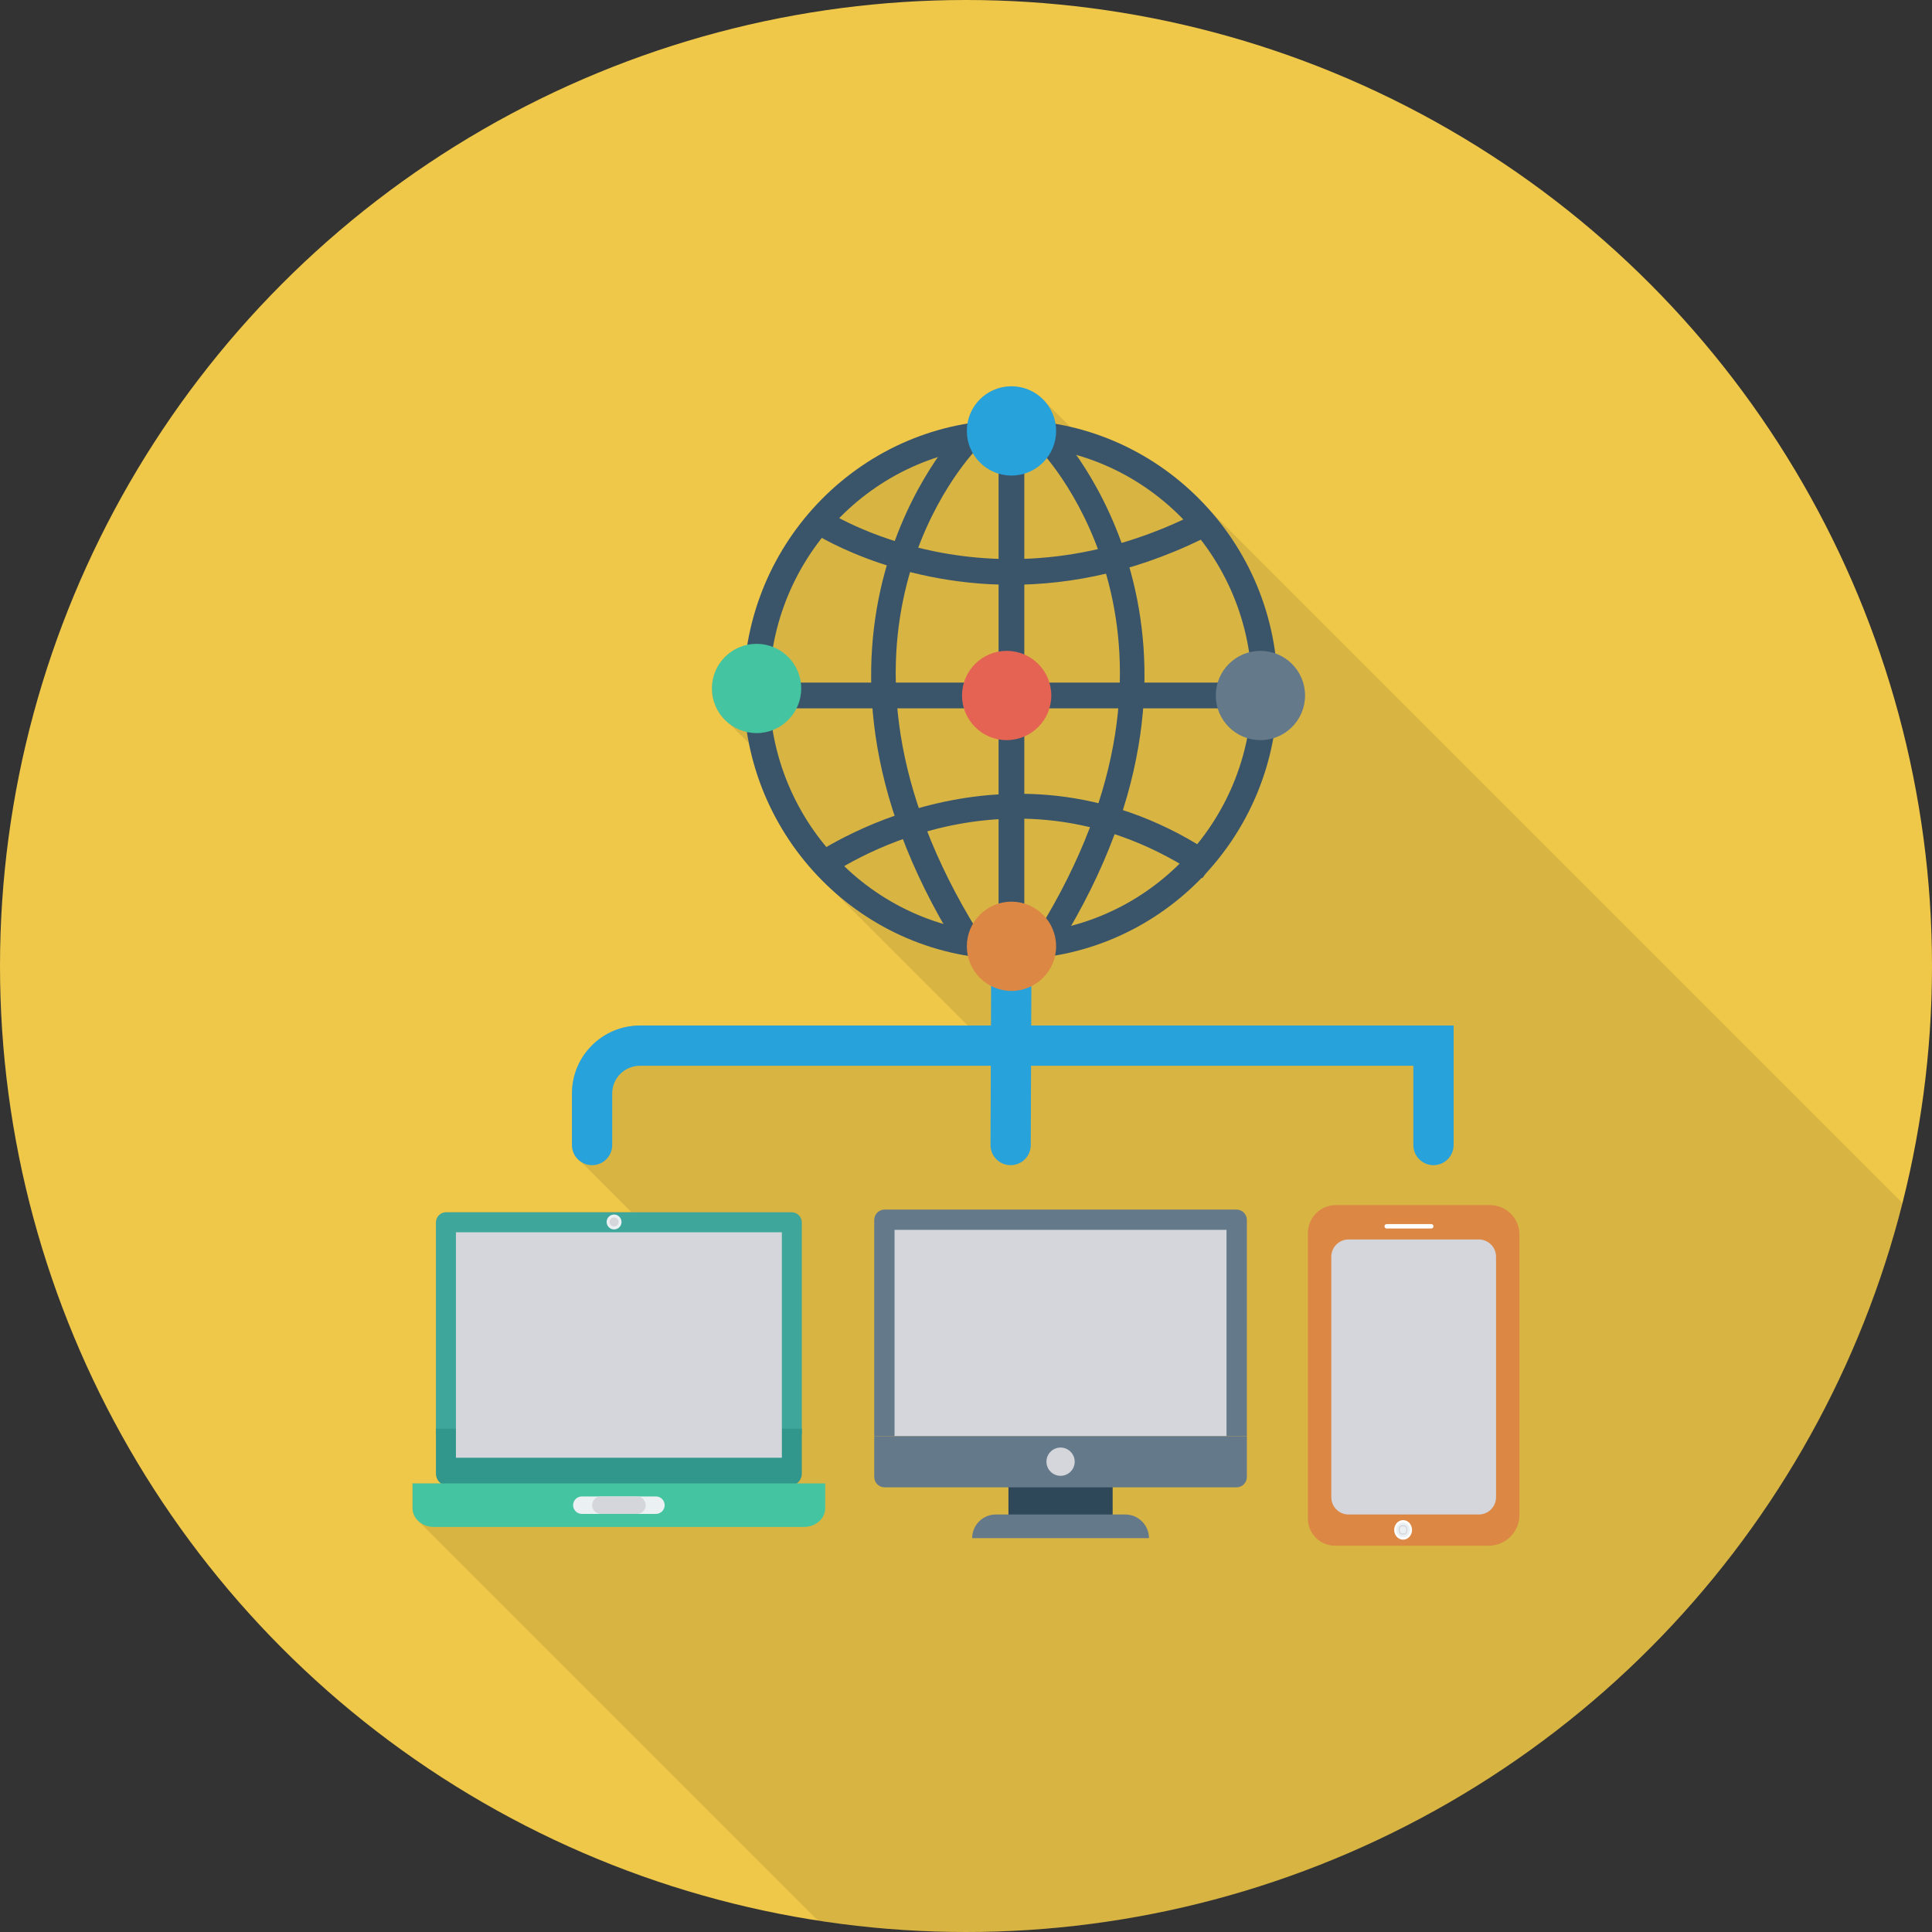 <?xml version="1.0"?>
<svg xmlns="http://www.w3.org/2000/svg" xmlns:xlink="http://www.w3.org/1999/xlink" version="1.1" id="Capa_1" x="0px" y="0px" viewBox="0 0 409.6 409.6" style="enable-background:new 0 0 409.6 409.6;" xml:space="preserve" width="512px" height="512px" class=""><rect x="0" y="0" width="409.6" height="409.6" fill="#333333" stroke="none"/><g><circle style="fill:#EFC84A;" cx="204.8" cy="204.8" r="204.8" data-original="#EFC84A"/><path style="opacity:0.1;enable-background:new    ;" d="M403.36,255.084L255.563,107.287c-1.006-1.088-2.053-2.134-3.14-3.14  l-0.185-0.185l-0.001,0.005c-7.023-6.439-15.653-11.108-25.22-13.355l-6.152-6.151l-0.011,0.008c-1.68-1.59-3.928-2.585-6.432-2.585  c-4.735,0-8.576,3.456-9.301,7.978c-23.808,3.926-42.624,22.87-46.634,46.848c-4.309,0.897-7.552,4.694-7.552,9.259  c0,3.115,1.509,5.846,3.811,7.568l4.146,4.146c2.204,10.823,7.417,20.529,14.749,28.181l-0.017,0.009l0.303,0.302  c0.248,0.256,0.503,0.505,0.756,0.756l35.031,35.031l-33.076-4.527H135.66c-7.936,0-14.421,6.442-14.421,14.378v10.966  c0,0.786,0.274,1.484,0.649,2.119l-0.017,0.079l0.219,0.22c0.279,0.393,0.606,0.719,0.998,0.998l10.792,10.793H94.572  c-1.195,0-2.133,0.981-2.133,2.175v53.248c0,0.897,0.469,1.665,1.109,2.092h-6.101v5.248c0,0.976,0.445,1.828,1.099,2.514  l-0.025,0.029l0.21,0.209c0.03,0.027,0.053,0.058,0.084,0.084l84.622,84.622c10.225,1.572,20.698,2.391,31.363,2.391  C300.556,409.6,380.942,343.876,403.36,255.084z" data-original="#000000"/><g>
	<rect x="99.81" y="313.22" style="fill:#EBF0F3;" width="6.353" height="4.233" data-original="#EBF0F3"/>
	<rect x="152.74" y="313.22" style="fill:#EBF0F3;" width="6.353" height="4.233" data-original="#EBF0F3"/>
</g><path style="fill:#3EA69B;" d="M169.991,259.17c0-1.195-0.969-2.164-2.164-2.164H94.589c-1.195,0-2.164,0.969-2.164,2.164v45.015  h77.566V259.17z" data-original="#3EA69B" class=""/><path style="fill:#31978C;" d="M92.425,302.889v9.515c0,1.34,0.969,2.427,2.164,2.427h73.239c1.195,0,2.164-1.087,2.164-2.427  v-9.515H92.425z" data-original="#31978C"/><rect x="96.66" y="261.25" style="fill:#D5D6DB;" width="69.1" height="47.804" data-original="#D5D6DB"/><path style="fill:#44C4A1;" d="M174.95,314.494v5.266c0,2.189-2.009,3.963-4.487,3.963h-78.51c-2.478,0-4.487-1.774-4.487-3.963  v-5.266H174.95z" data-original="#44C4A1"/><g>
	<path style="fill:#EBF0F3;" d="M139.064,320.96h-15.712c-1.018,0-1.851-0.833-1.851-1.851l0,0c0-1.018,0.833-1.851,1.851-1.851   h15.712c1.018,0,1.851,0.833,1.851,1.851l0,0C140.915,320.127,140.082,320.96,139.064,320.96z" data-original="#EBF0F3"/>
	<circle style="fill:#EBF0F3;" cx="130.19" cy="259.07" r="1.579" data-original="#EBF0F3"/>
</g><g>
	<circle style="fill:#D5D6DB;" cx="130.19" cy="259.07" r="0.956" data-original="#D5D6DB"/>
	<path style="fill:#D5D6DB;" d="M135.04,320.96h-7.663c-1.018,0-1.851-0.833-1.851-1.851l0,0c0-1.018,0.833-1.851,1.851-1.851h7.663   c1.018,0,1.851,0.833,1.851,1.851l0,0C136.891,320.127,136.058,320.96,135.04,320.96z" data-original="#D5D6DB"/>
</g><rect x="213.8" y="314.58" style="fill:#2F4859;" width="22.09" height="7" data-original="#2F4859"/><path style="fill:#64798A;" d="M264.346,258.641c0-1.217-0.987-2.204-2.204-2.204h-74.591c-1.217,0-2.204,0.987-2.204,2.204v45.846  h78.998L264.346,258.641L264.346,258.641z" data-original="#64798A"/><rect x="189.65" y="260.74" style="fill:#D5D6DB;" width="70.38" height="43.742" data-original="#D5D6DB"/><path style="fill:#64798A;" d="M185.348,304.486v8.639c0,1.217,0.987,2.204,2.204,2.204h74.591c1.217,0,2.204-0.987,2.204-2.204  v-8.639H185.348z" data-original="#64798A"/><circle style="fill:#D5D6DB;" cx="224.85" cy="309.89" r="2.995" data-original="#D5D6DB"/><path style="fill:#64798A;" d="M238.571,321.084h-27.447c-2.769,0-5.014,2.245-5.014,5.014l0,0h37.476l0,0  C243.585,323.329,241.34,321.084,238.571,321.084z" data-original="#64798A"/><path style="fill:#DC8744;" d="M315.607,327.705h-32.559c-3.183,0-5.763-2.58-5.763-5.763V261.42c0-3.273,2.653-5.927,5.927-5.927  h32.681c3.447,0,6.241,2.794,6.241,6.241v59.445C322.133,324.783,319.212,327.705,315.607,327.705z" data-original="#DC8744"/><path style="fill:#D5D6DB;" d="M313.509,262.775H285.91c-2.024,0-3.665,1.641-3.665,3.666v50.98c0,2.024,1.641,3.666,3.665,3.666  h27.599c2.025,0,3.666-1.642,3.666-3.666v-50.98C317.175,264.415,315.534,262.775,313.509,262.775z" data-original="#D5D6DB"/><ellipse style="fill:#FFFFFF;" cx="297.47" cy="324.35" rx="1.894" ry="2.074" data-original="#FFFFFF"/><ellipse style="fill:#EBF0F3;" cx="297.47" cy="324.35" rx="1.455" ry="1.591" data-original="#EBF0F3"/><path style="fill:#D5D6DB;" d="M297.666,325.352h-0.407c-0.386,0-0.701-0.347-0.701-0.772v-0.457c0-0.426,0.315-0.772,0.701-0.772  h0.407c0.386,0,0.701,0.347,0.701,0.772v0.457C298.367,325.005,298.053,325.352,297.666,325.352z M297.26,323.608  c-0.258,0-0.467,0.23-0.467,0.514v0.457c0,0.284,0.209,0.514,0.467,0.514h0.407c0.258,0,0.467-0.23,0.467-0.514v-0.457  c0-0.284-0.209-0.514-0.467-0.514H297.26z" data-original="#D5D6DB"/><path style="fill:#FFFFFF;" d="M303.44,260.456h-9.449c-0.259,0-0.47-0.21-0.47-0.47l0,0c0-0.259,0.21-0.47,0.47-0.47h9.449  c0.259,0,0.47,0.21,0.47,0.47l0,0C303.909,260.246,303.699,260.456,303.44,260.456z" data-original="#FFFFFF"/><path style="fill:#27A2DB;" d="M214.262,247.026c-0.006,0-0.01,0-0.017,0c-2.356-0.008-4.258-1.925-4.25-4.283l0.16-42.154  c0.008-2.35,1.917-4.25,4.267-4.25c0.006,0,0.01,0,0.017,0c2.356,0.008,4.258,1.925,4.25,4.283l-0.16,42.154  C218.52,245.126,216.612,247.026,214.262,247.026z" data-original="#27A2DB"/><g>
	<path style="fill:#3A556A;" d="M266.775,150.173H160.041c-1.506,0-2.727-1.221-2.727-2.727c0-1.506,1.221-2.727,2.727-2.727   h106.734c1.506,0,2.727,1.221,2.727,2.727C269.502,148.952,268.281,150.173,266.775,150.173z" data-original="#3A556A"/>
	<path style="fill:#3A556A;" d="M214.388,123.975c-25.331,0-42.235-11.142-42.486-11.312l3.053-4.52   c0.349,0.239,35.651,23.347,80.242-0.151l2.544,4.826C241.87,121.18,227.071,123.975,214.388,123.975z" data-original="#3A556A"/>
	<path style="fill:#3A556A;" d="M254.931,186.164c-40.649-27.759-78.318-1.189-79.901-0.044l-3.202-4.415   c0.418-0.304,42.288-30.012,86.18-0.046L254.931,186.164z" data-original="#3A556A"/>
	<path style="fill:#3A556A;" d="M202.813,200.605c-40.786-65.721-0.053-108.817,0.364-109.246l3.908,3.805l-1.954-1.903l1.958,1.899   c-1.575,1.628-38.108,40.583,0.36,102.567L202.813,200.605z" data-original="#3A556A"/>
	<rect x="211.71" y="91.77" style="fill:#3A556A;" width="5.453" height="108.88" data-original="#3A556A"/>
	<path style="fill:#3A556A;" d="M224.519,200.605l-4.636-2.876c38.468-61.984,1.935-100.94,0.36-102.567l3.912-3.802   C224.572,91.787,265.305,134.884,224.519,200.605z" data-original="#3A556A"/>
	<path style="fill:#3A556A;" d="M214.262,203.383c-31.217,0-56.616-25.646-56.616-57.169s25.399-57.169,56.616-57.169   s56.616,25.646,56.616,57.169S245.48,203.383,214.262,203.383z M214.262,94.5c-28.211,0-51.162,23.199-51.162,51.715   s22.951,51.715,51.162,51.715s51.162-23.199,51.162-51.715S242.473,94.5,214.262,94.5z" data-original="#3A556A"/>
</g><circle style="fill:#E56353;" cx="213.42" cy="147.45" r="9.463" data-original="#E56353" class="active-path"/><circle style="fill:#64798A;" cx="267.22" cy="147.45" r="9.463" data-original="#64798A"/><circle style="fill:#44C4A1;" cx="160.4" cy="145.96" r="9.463" data-original="#44C4A1"/><circle style="fill:#27A2DB;" cx="214.44" cy="91.36" r="9.463" data-original="#27A2DB"/><circle style="fill:#DC8744;" cx="214.44" cy="200.62" r="9.463" data-original="#DC8744"/><path style="fill:#27A2DB;" d="M303.91,247.026c-2.356,0-4.267-1.908-4.267-4.267v-16.808H135.662c-3.235,0-5.869,2.633-5.869,5.867  v10.942c0,2.358-1.91,4.267-4.267,4.267c-2.356,0-4.267-1.908-4.267-4.267v-10.942c0-7.942,6.46-14.4,14.402-14.4h172.515v25.342  C308.176,245.117,306.266,247.026,303.91,247.026z" data-original="#27A2DB"/></g> </svg>
